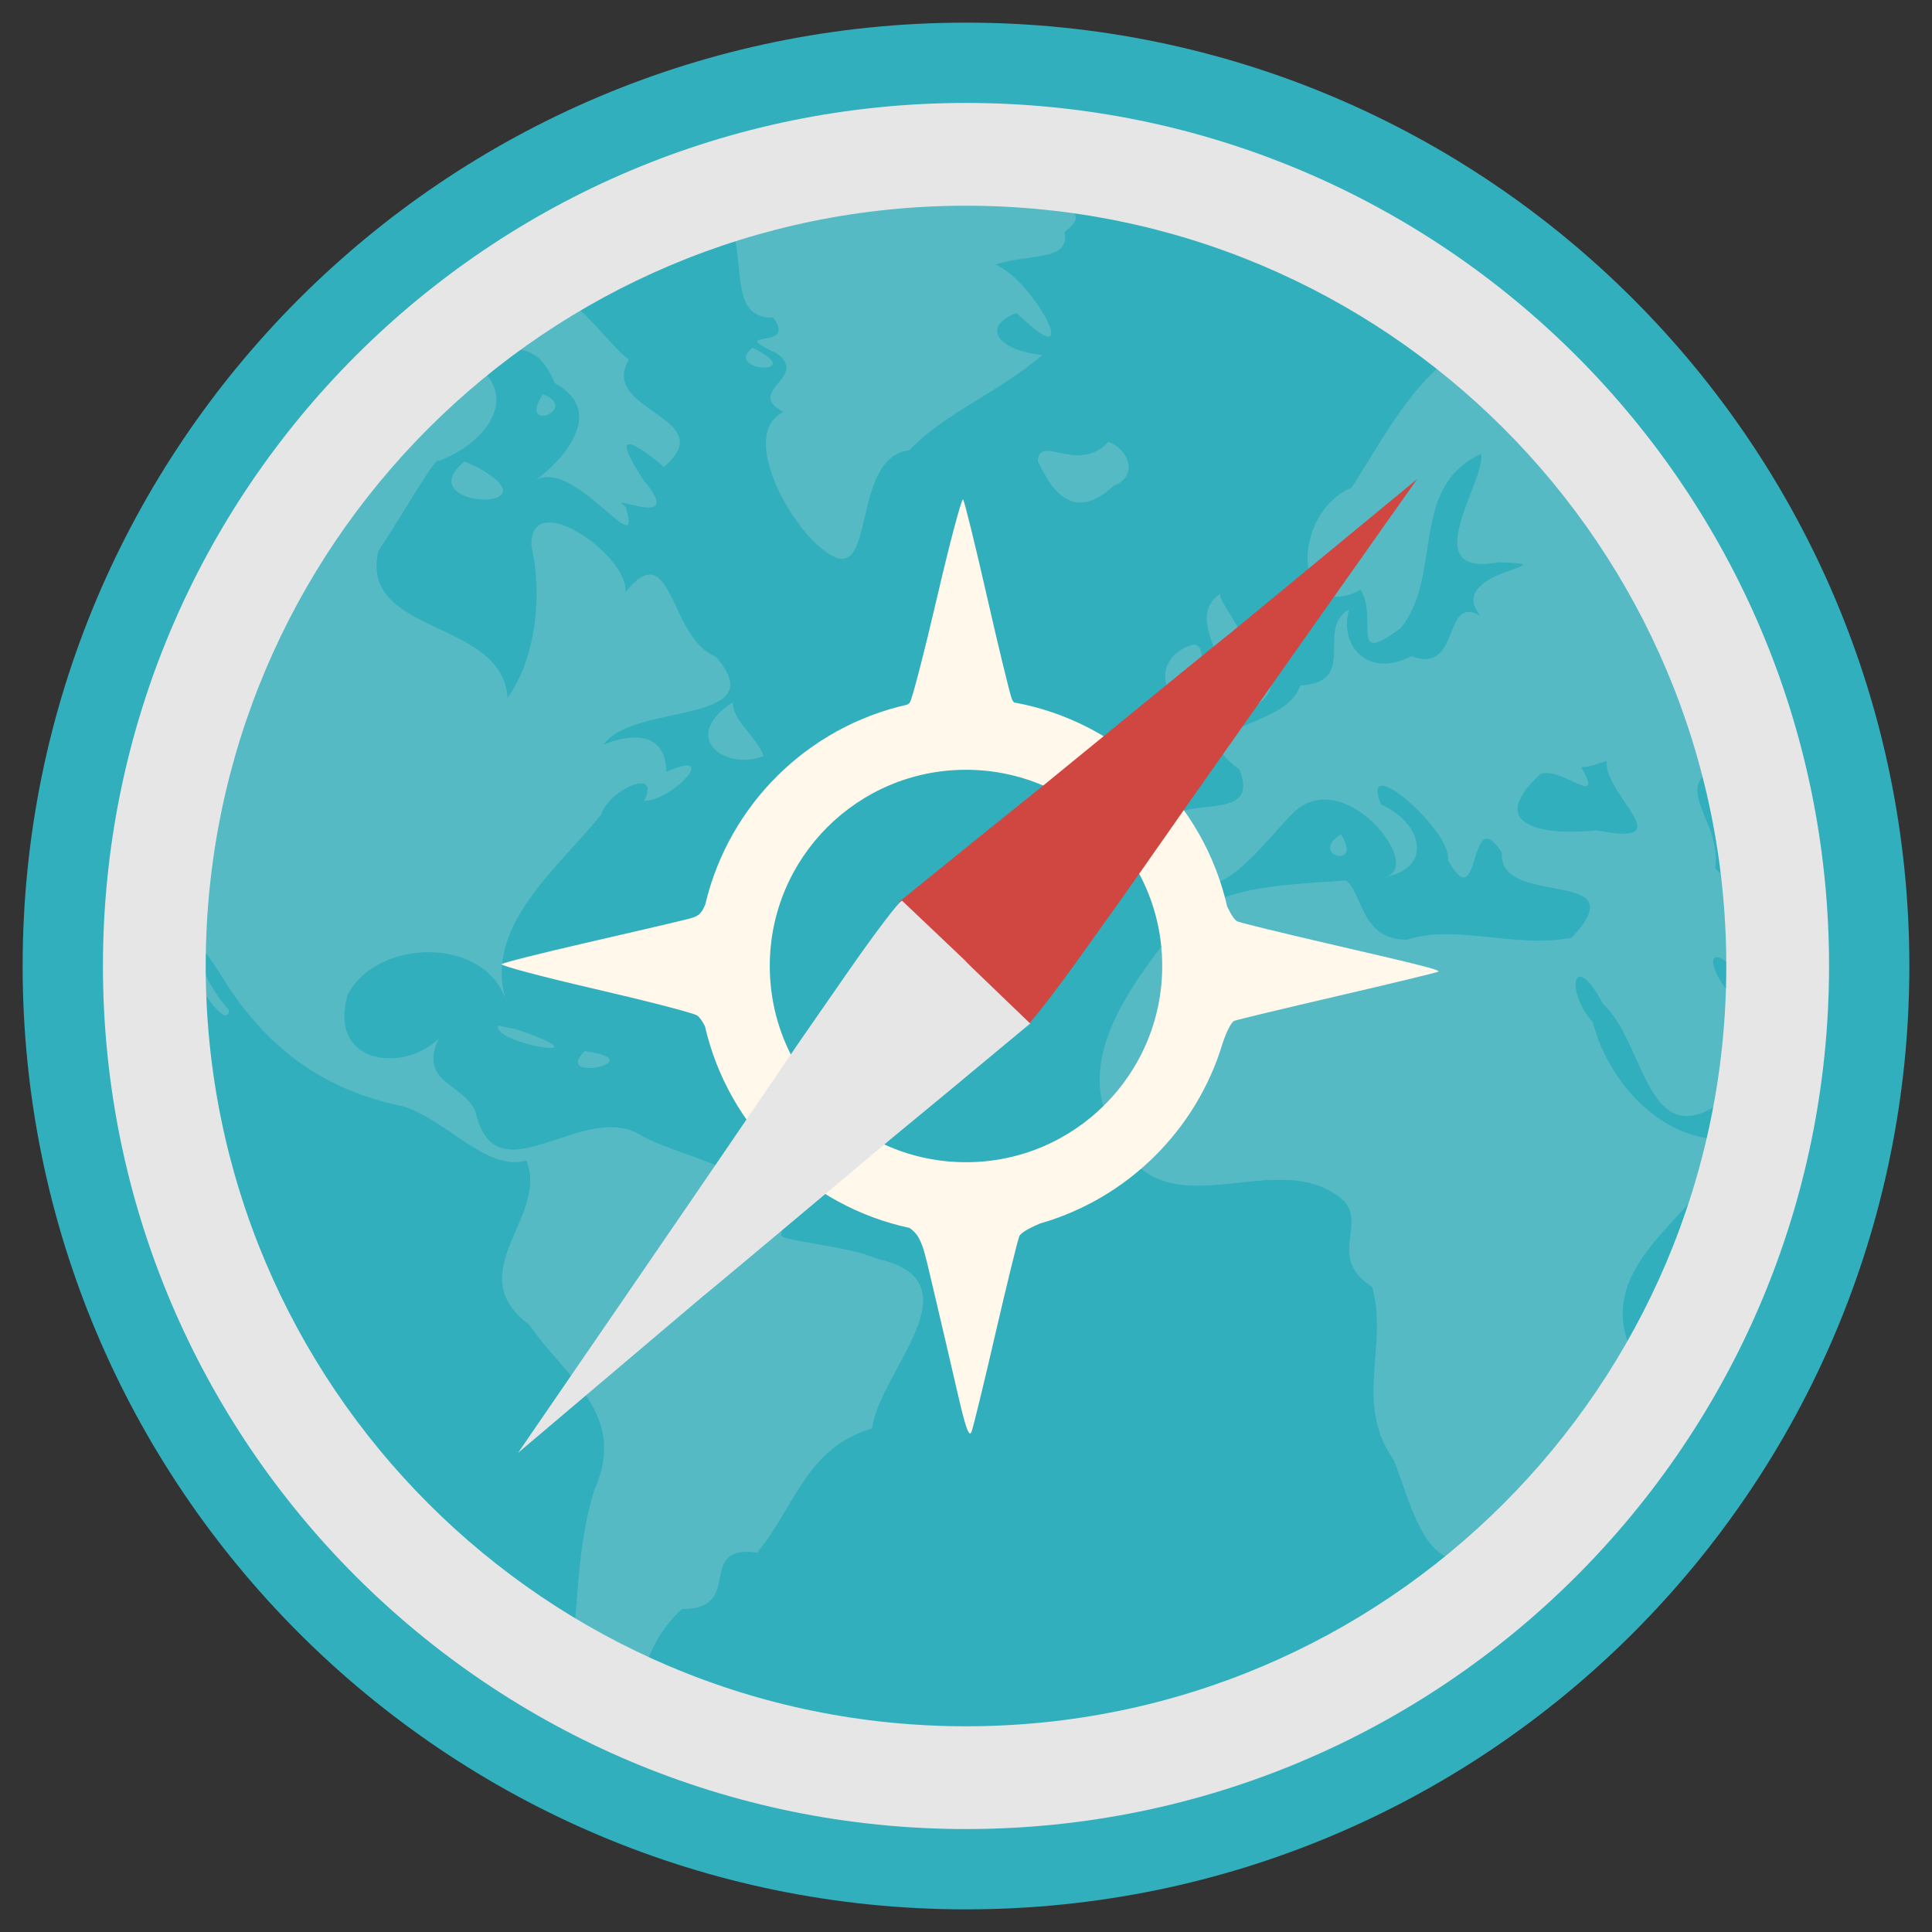 <svg xmlns="http://www.w3.org/2000/svg" width="512" height="512">
 <rect width="100%" height="100%" fill="#333333" stroke="none"/>
 <path d="m 506 256 c 0 138.071 -111.929 250 -250 250 -138.071 0 -250 -111.929 -250 -250 C 6 117.929 117.929 6 256 6 c 138.071 0 250 111.929 250 250 z" fill="#31afbc" fill-rule="evenodd"/>
 <path d="m 255.642 54.041 c -21.184 0 -41.633 3.116 -60.932 8.905 2.154 10.406 -0.15 21.403 10.229 21.257 6.703 8.991 -13.356 2.665 1.13 9.595 8.33 6.224 -8.8 9.799 1.516 15.385 -11.89 5.821 1.921 30.452 10.753 36.614 14.535 11.609 6.445 -24.586 22.663 -26.468 8.813 -9.545 24.271 -15.681 35.264 -25.283 -10.743 -0.827 -17.039 -7.182 -6.865 -11.111 18.725 18.203 4.713 -8.601 -5.652 -12.848 10.03 -3.027 19.782 -0.833 18.39 -8.685 3.294 -2.286 3.551 -4.077 2.123 -5.432 -9.36 -1.265 -18.912 -1.93 -28.619 -1.93 z M 152.277 80.951 c -6.183 3.465 -12.169 7.229 -17.949 11.277 5.455 0.218 9.477 1.429 12.683 9.291 14.331 7.836 1.257 21.133 -4.99 25.696 10.448 -5.856 28.76 23.144 23.766 7.058 -6.149 -4.26 16.526 6.84 4.77 -7.003 -10.819 -16.537 0.843 -7.389 5.404 -3.529 15.514 -13.198 -17.546 -14.816 -9.292 -28.398 -4.036 -3.101 -8.766 -9.724 -14.392 -14.392 z M 142.021 127.215 c -0.337 0.189 -0.645 0.398 -0.965 0.662 0.299 -0.197 0.617 -0.408 0.965 -0.662 z m 57.403 -35.071 c -8.084 6.39 15.368 7.593 0 0 z m 183.072 4.108 c -10.436 8.696 -16.912 21.67 -24.4 33.03 -16.117 6.894 -15.524 36.475 2.481 27.02 4.819 7.985 -3.367 20.559 10.67 10.119 11.322 -14.214 1.99 -37.191 21.257 -46.154 1.403 6.969 -17.771 33.007 4.632 28.729 20.252 0.725 -14.702 1.899 -4.852 14.172 -10.234 -5.76 -4.921 15.727 -18.28 10.725 -11.573 5.972 -19.166 -2.772 -16.515 -12.352 -9.104 5.038 2.845 19.273 -12.958 20.127 -3.54 11.926 -32.657 10.106 -16.102 22.25 7.35 18.072 -27.37 1.142 -17.508 22.829 8.437 21.445 26.105 -7.084 33.278 -12.6 13.409 -9.867 33.074 15.659 22.967 18.197 12.725 -2.28 9.733 -14.359 -1.158 -19.107 -6.044 -14.87 19.125 7.323 17.728 14.778 8.883 15.78 5.243 -16.179 14.282 -2.04 -1.055 14.914 36.364 3.517 18.5 22.526 -15.359 2.935 -30.505 -3.734 -43.728 0.551 -12.307 -0.103 -11.648 -12.592 -16.129 -15.716 -15.655 1.207 -35.04 1.071 -45.52 13.069 -11.333 14.752 -27.654 35.369 -15.302 54.205 12.361 27.913 43.008 1.437 60.629 17.921 5.238 6.873 -4.542 15.053 7.168 22.498 4.407 15.859 -5.005 30.911 5.818 46.071 5.596 14.258 9.085 35.609 29.915 22.581 22.045 -12.586 16.163 -35.785 34.354 -48.636 -14.393 -26.426 17.629 -37.99 25.614 -59.443 -17.445 2.423 -33.006 -14.107 -37.221 -30.714 -7.328 -8.067 -5.429 -19.951 2.757 -4.797 11.252 10.343 11.5 41.016 32.313 25.228 2.359 -0.936 5.73 -2.506 9.154 -4.467 0.61 -6.176 0.952 -12.428 1.02 -18.748 -11.664 -0.027 -21.19 -26.45 -3.86 -7.692 1.316 0.53 2.594 1.014 3.832 1.489 -0.179 -9.928 -1.008 -19.703 -2.509 -29.253 -1.672 2.636 -5.119 2.85 -10.284 -2.537 2.074 -13 -13.757 -22.918 3.253 -27.571 -13.411 -42.911 -40.129 -79.931 -75.297 -106.287 z m -255.392 1.268 c -1.41 1.079 -2.809 2.168 -4.191 3.281 -2.24 5.499 -6.353 10.805 -7.748 6.562 -39.574 35.115 -65.895 84.823 -70.527 140.696 5.551 9.617 15.516 26.052 16.074 19.576 -7.418 -7.37 -15.061 -29.481 -2.509 -9.788 11.243 18.719 26.425 30.864 48.58 35.319 12.113 3.909 22.074 17.349 32.727 14.392 6.024 15.064 -17.853 29.539 0.8 43.59 9.738 14.224 26.11 23.565 17.26 43.535 -5.699 17.957 -3.941 37.358 -7.803 54.508 5.465 3.161 11.086 6.095 16.846 8.768 2.703 -11.799 5.012 -23.367 14.144 -31.569 16.854 0.127 3.232 -17.206 19.962 -14.944 10.208 -12.694 13.156 -27.852 30.383 -32.892 2.058 -15.409 28.651 -38.997 1.186 -44.996 -7.465 -3.49 -26.696 -4.729 -25.228 -6.452 2.976 -15.289 -24.829 -19.662 -36.67 -25.917 -15.546 -10.469 -38.912 17.389 -44.39 -6.617 -3.268 -7.553 -15.224 -7.645 -9.733 -19.3 -9.897 9.338 -29.248 6.482 -24.18 -11.552 7.697 -15.188 37.258 -15.925 42.294 2.344 -6.993 -20.148 13.511 -35.845 24.897 -50.18 2.318 -6.851 16.1 -12.718 11.359 -3.612 8.076 -0.277 20.302 -14.101 5.955 -7.72 -0.203 -12.609 -12.56 -9.014 -16.57 -7.224 7.432 -11.191 45.623 -5.06 29.639 -23.353 -12.386 -4.761 -11.376 -32.545 -23.904 -17.067 1.054 -9.537 -25.504 -28.206 -24.924 -12.214 3.241 14.31 0.584 30.791 -6.314 40.171 -1.439 -20.969 -39.145 -16.365 -34.299 -38.71 7.021 -10.649 15.265 -25.339 16.046 -24.014 11.689 -4.234 21.224 -15.985 10.836 -24.621 z m 16.763 6.948 c -6.847 10.64 10.116 3.928 0 0 z m 149.904 12.6 c -8.016 8.755 -18.576 -2.314 -18.748 5.211 1.453 2.274 7.269 18.51 20.017 6.534 6.842 -2.737 4.131 -9.633 -1.268 -11.745 z m -170.665 5.211 c -15.204 12.597 25.826 13.774 3.226 1.461 l -3.226 -1.461 z m 200.387 35.015 c -10.549 6.823 5.456 21.05 0 27.764 -6.859 11.338 25.494 -0.797 8.216 -9.843 -1.184 -7.475 -9.472 -16.52 -8.189 -17.921 l -0.027 0 z m -7.196 13.537 c -15.251 4.091 -3.472 25.213 1.93 5.321 0.304 -1.153 0.725 -5.36 -1.93 -5.321 z m -122.113 15.274 c -14.188 9.178 -2.21 18.356 8.189 14.227 -2.135 -5.538 -8.093 -9.043 -8.189 -14.227 z m 231.625 15.578 c -0.96 8.984 20.412 22.92 -2.647 18.362 -12.195 1.357 -30.472 -0.362 -15.109 -14.778 4.854 -2.765 17.606 9.57 10.973 -1.93 2.351 -0.142 4.567 -0.978 6.783 -1.654 z m 33.747 6.92 c -2.266 2.453 -3.57 5.153 2.04 7.913 -0.634 -2.658 -1.307 -5.294 -2.04 -7.913 z m -104.191 12.517 c -8.895 5.436 6.151 9.605 0 0 z M 132.012 271.798 c -1.5 4.746 28.139 9.561 7.692 1.958 l -3.06 -1.02 -4.632 -0.937 z m 22.994 6.755 c -8.987 8.656 18.517 2.586 0 0 z" opacity="0.2" fill="#e6e6e6"/>
 <path d="M 256 27.281 C 129.69 27.281 27.281 129.69 27.281 256 27.281 382.31 129.69 484.719 256 484.719 382.31 484.719 484.719 382.31 484.719 256 484.719 129.69 382.31 27.281 256 27.281 z m 0 27.234 c 111.279 0 201.485 90.206 201.485 201.485 0 111.279 -90.206 201.485 -201.485 201.485 C 144.721 457.485 54.515 367.279 54.515 256 54.515 144.721 144.721 54.515 256 54.515 z" fill="#e6e6e6" fill-rule="evenodd"/>
 <path d="M 255.188 132.344 C 254.672 132.662 251.653 144.032 248.344 158.25 C 244.928 172.927 241.678 185.515 241.094 186.219 C 240.969 186.369 240.701 186.554 240.375 186.75 C 213.981 192.679 193.167 213.284 186.938 239.562 C 186.928 239.604 186.916 239.646 186.906 239.688 C 185.795 242.411 184.909 242.868 182.375 243.531 C 180.354 244.06 168.562 246.82 156.188 249.656 C 143.812 252.492 133.347 255.118 132.938 255.5 C 132.528 255.882 143.553 258.824 157.438 262.031 C 171.322 265.239 183.603 268.406 184.719 269.094 C 185.333 269.473 186.08 270.544 186.812 271.938 C 192.943 298.664 214.141 319.63 241 325.406 C 244.353 327.618 244.808 330.934 247.438 342.031 C 249.453 350.54 252.329 362.906 253.844 369.5 C 255.887 378.396 256.83 380.976 257.438 379.5 C 257.888 378.406 260.735 366.7 263.781 353.5 C 266.827 340.3 269.694 328.655 270.125 327.625 C 270.486 326.763 272.413 325.61 275.594 324.25 C 298.755 317.616 317.068 299.534 324 276.5 C 324.273 275.592 324.513 274.673 324.75 273.75 C 324.512 274.677 324.274 275.589 324 276.5 C 324.974 273.494 326.32 270.828 327.094 270.531 C 327.895 270.224 340.32 267.245 354.688 263.906 C 369.055 260.568 380.963 257.691 381.156 257.5 C 381.625 257.036 377.711 256.02 351.812 250.031 C 339.712 247.233 328.967 244.609 327.938 244.188 C 327.225 243.896 326.31 242.541 325.25 240.312 C 325.243 240.299 325.225 240.295 325.219 240.281 C 318.983 212.702 296.723 191.224 268.719 186.156 C 268.47 185.87 268.287 185.565 268.156 185.25 C 267.662 184.064 264.689 171.844 261.562 158.094 C 258.436 144.344 255.583 132.762 255.219 132.344 C 255.207 132.331 255.204 132.333 255.188 132.344 z M 256 185 C 257.224 185 258.448 185.03 259.656 185.094 C 258.446 185.032 257.225 185 256 185 z M 256 185 C 255.016 185 254.037 185.023 253.062 185.062 C 254.038 185.021 255.014 185 256 185 z M 251.719 185.156 C 250.722 185.216 249.736 185.275 248.75 185.375 C 247.871 185.464 246.994 185.566 246.125 185.688 C 246.997 185.564 247.868 185.467 248.75 185.375 C 249.735 185.273 250.722 185.217 251.719 185.156 z M 256 204 C 284.719 204 308 227.281 308 256 C 308 284.719 284.719 308 256 308 C 227.281 308 204 284.719 204 256 C 204 227.281 227.281 204 256 204 z M 185.344 249.031 C 185.255 249.946 185.179 250.857 185.125 251.781 C 185.181 250.856 185.252 249.947 185.344 249.031 z M 326.656 249.125 C 326.746 250.03 326.82 250.929 326.875 251.844 C 326.822 250.93 326.743 250.029 326.656 249.125 z M 185.094 252.656 C 185.042 253.764 185 254.879 185 256 C 185 257.047 185.049 258.089 185.094 259.125 C 185.048 258.093 185 257.044 185 256 C 185 254.881 185.041 253.763 185.094 252.656 z M 326.938 253 C 326.981 253.992 327 254.998 327 256 C 327 254.995 326.979 253.995 326.938 253 z M 185.125 260.094 C 185.184 261.134 185.272 262.16 185.375 263.188 C 185.269 262.155 185.185 261.139 185.125 260.094 z M 326.875 260.188 C 326.815 261.212 326.728 262.237 326.625 263.25 C 326.539 264.094 326.427 264.946 326.312 265.781 C 326.428 264.942 326.539 264.098 326.625 263.25 C 326.728 262.233 326.815 261.217 326.875 260.188 z M 326 267.844 C 325.894 268.474 325.778 269.094 325.656 269.719 C 325.778 269.097 325.895 268.471 326 267.844 z M 248.75 326.625 C 249.882 326.74 251.01 326.845 252.156 326.906 C 251.011 326.845 249.88 326.74 248.75 326.625 z M 252.344 326.906 C 253.554 326.968 254.775 327 256 327 C 257.163 327 258.32 326.962 259.469 326.906 C 258.318 326.962 257.164 327 256 327 C 254.777 327 253.552 326.968 252.344 326.906 z" fill="#fff8eb"/>
 <path d="m 238.327 238.951 c 37.435 -30.229 -0.097 -0.034 37.358 -30.135 99.777 -81.567 0.438 0.088 99.865 -81.849 -88.841 125.696 -61.965 88.404 -89.231 126.484 -7.272 10.175 -13.783 18.5 -14.468 18.5 -33.637 -32.76 -0.104 -0.121 -33.523 -33 z" fill="#d04742"/>
 <path d="m 273.01 271.246 c -37.032 30.721 0.097 0.033 -36.956 30.626 -98.691 82.877 -0.439 -0.082 -98.775 83.161 87.173 -126.859 60.792 -89.215 87.553 -127.651 7.137 -10.27 13.537 -18.68 14.223 -18.689 34.067 32.313 0.106 0.12 33.956 32.554 z" fill="#e6e6e6"/>
</svg>
